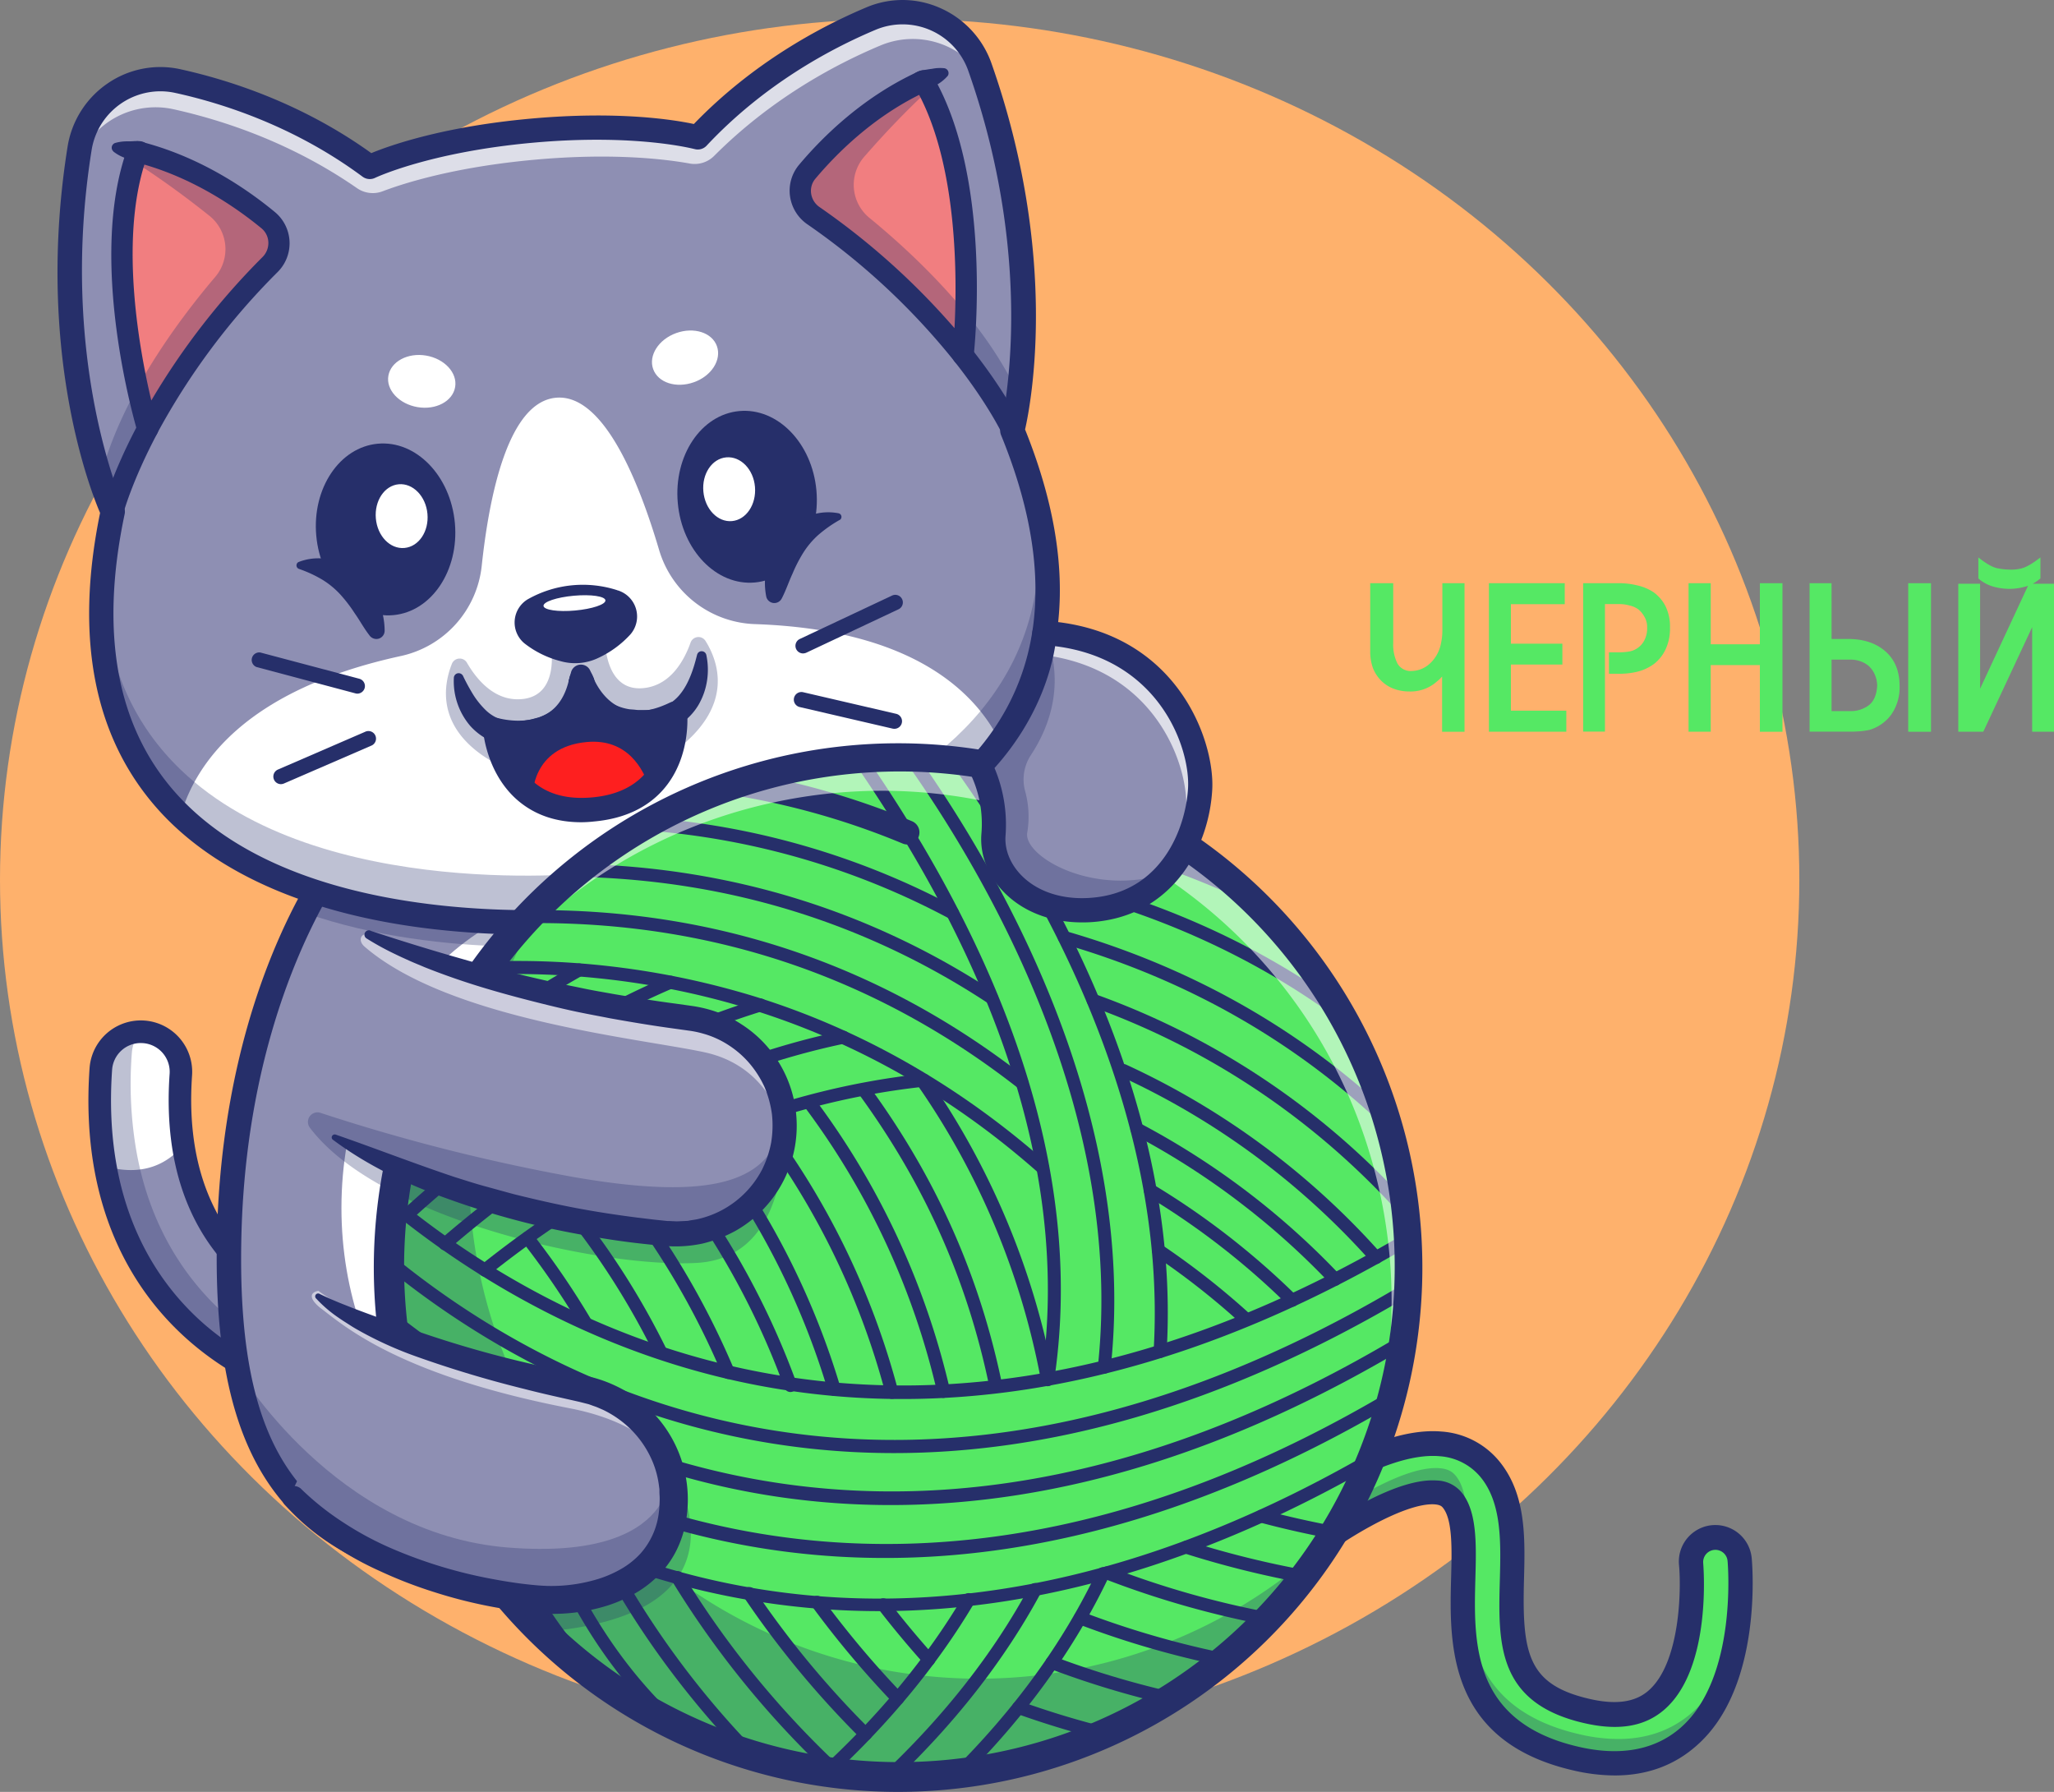 <svg id="Слой_1" data-name="Слой 1" xmlns="http://www.w3.org/2000/svg" viewBox="0 0 714.6 623.38"><rect x="0" y="0" width="714.6" height="623.38" fill="#808080" stroke="none"/><defs><style>.cls-1{fill:#feb16c;}.cls-2{fill:#8e8fb3;}.cls-3{fill:#fff;}.cls-4{opacity:0.3;}.cls-5{fill:#262f6a;}.cls-6{opacity:0.7;}.cls-7{fill:#f17e80;}.cls-8{fill:#fe1f1f;}.cls-9{fill:#55e864;}.cls-10{opacity:0.55;}</style></defs><title>start-03</title><ellipse class="cls-1" cx="313" cy="306.07" rx="313" ry="299.5"/><path class="cls-2" d="M36.58,405.74c5.15,29.26,19.82,47.76,33,58.88a98.72,98.72,0,0,0,40.34,20.52l5.43-27.34c-2.84-.63-44.22-10.47-51.67-59.33a110.77,110.77,0,0,1-.86-24.6A13.94,13.94,0,1,0,35,371.93,140,140,0,0,0,36.58,405.74Z"/><path class="cls-3" d="M36.58,405.74c13.2,3.68,21.71-.9,27.12-7.29a110.79,110.79,0,0,1-.86-24.6A13.94,13.94,0,1,0,35,371.91,140.1,140.1,0,0,0,36.58,405.74Z"/><g class="cls-4"><path class="cls-5" d="M35,371.91a14,14,0,0,1,13.72-13,13.68,13.68,0,0,0-2.86,7.54,137.76,137.76,0,0,0,1.56,33.84c5.15,29.26,19.82,47.75,33,58.88A102.53,102.53,0,0,0,111.58,477L110,485.14a98.78,98.78,0,0,1-40.34-20.52C56.44,453.5,41.78,435,36.6,405.74A138.09,138.09,0,0,1,35,371.91Z"/></g><path class="cls-5" d="M110,489.06a4.77,4.77,0,0,1-.76-.06,103.08,103.08,0,0,1-42.13-21.38c-18.38-15.5-39.53-44.71-35.95-96a17.87,17.87,0,1,1,35.66,2.5c-4.71,67.6,47.28,79.38,49.51,79.83a3.93,3.93,0,0,1,3,4.62,2.52,2.52,0,0,1-.25.76l-5.27,26.56A3.93,3.93,0,0,1,110,489.06Zm-61-126.2a10,10,0,0,0-10,9.32c-3.33,48,16.2,75.12,33.18,89.45a97.21,97.21,0,0,0,34.78,18.69l3.92-19.73c-13.4-4.21-56.36-22.82-51.87-87a10,10,0,0,0-9.31-10.7Z"/><path class="cls-2" d="M208.08,530c-6.24,14.85-18.22,26-40.93,21.36-55.88-11.36-89.69-31.85-87.37-122,1.33-52.24,15-89.59,26.31-111.75,8.2-16.13,15.11-24.22,15.11-24.22l92.15,17,1.17.22-.06,17.28L214,478.73S217.18,508.3,208.08,530Z"/><path class="cls-3" d="M208.08,530c-49.69-2.63-89.29-50.77-89.29-109.78,0-60.71,41.9-109.93,93.59-109.93.32,0,.66,0,1,0l1.17.22L214,478.73S217.18,508.3,208.08,530Z"/><g class="cls-4"><path class="cls-5" d="M214.52,310.51l-.06,17.28c-3,.31-4.71.42-4.71.42s-55.35,6.36-103.68-10.65c8.19-16.11,15.11-24.22,15.11-24.22l92.15,17Z"/></g><path class="cls-5" d="M177,556.62a54.1,54.1,0,0,1-10.72-1.15c-25.07-5.09-50.66-12.59-67.89-32.87-16.74-19.68-24-49.37-22.89-93.43,2.32-90.64,40.8-136.68,42.44-138.6a4.21,4.21,0,0,1,4-1.42l93.33,17.17a4.18,4.18,0,0,1,3.44,4.17l-.54,168c.43,4.17,4.44,49.58-17.12,69.22C194.59,553.64,186.52,556.62,177,556.62ZM123,297.94c-7,9.39-37,53.92-39,131.46-2.16,84.71,26.6,106.13,84,117.8,11.62,2.37,20.58.5,27.39-5.72,19-17.28,14.44-61.88,14.39-62.33a3.62,3.62,0,0,1,0-.47L210.27,314Z"/><path class="cls-2" d="M352.2,149.72c64,156.42-142.43,170-142.43,170S112,330.94,62.84,283.66C40.7,262.39,28.38,229.28,39.21,178c0,0-23.61-50.91-11.51-126.41A28.44,28.44,0,0,1,61.89,28.2c18.45,4.08,43.32,12.5,66.74,29.89,0,0,19-9.28,56.41-12.63s57.75,2.34,57.75,2.34c19.94-21.29,42.89-34,60.32-41.36a28.45,28.45,0,0,1,37.82,16.85C366.3,95.42,352.2,149.72,352.2,149.72Z"/><path class="cls-3" d="M262.59,217.12a36.06,36.06,0,0,1-33.31-25.88c-7-23.65-19.24-54.38-35.86-52.87s-23.2,33.93-25.82,58.43a36,36,0,0,1-28.13,31.42C85.09,240.05,68,265.82,62.86,283.66c49.2,47.26,146.93,36.06,146.93,36.06S308,313.26,347.89,258C339.63,241.31,318.18,219,262.59,217.12Z"/><path class="cls-3" d="M158.35,134.63c-.84,5-6.72,8.09-13.11,7s-11-6-10.12-10.93,6.72-8.08,13.11-7S159.18,129.68,158.35,134.63Z"/><path class="cls-3" d="M227.25,128.42c1.71,4.73,8,6.75,14.17,4.55s9.68-7.82,8-12.55-8-6.76-14.16-4.55S225.54,123.71,227.25,128.42Z"/><g class="cls-4"><path class="cls-5" d="M208.31,303.48s-96.75,11.11-145.45-35.7c-15.52-14.91-26.15-35.73-27.23-64.63-2.61,37.28,8.94,62.94,27.23,80.51,49.2,47.26,146.93,36.06,146.93,36.06S394.52,307.56,360.28,173.8C377.36,292.35,208.31,303.48,208.31,303.48Z"/></g><g class="cls-4"><path class="cls-5" d="M245.47,223a2.91,2.91,0,0,0-5.22.56c-2.05,5.77-6.51,14.28-15.41,15.7-14.53,2.32-14.33-16.51-14.33-16.51l-9.52.05-9.37,1.66s3.58,18.47-11.16,18.81c-9,.2-14.93-7.39-18-12.7a2.92,2.92,0,0,0-5.25.38c-3.28,8.29-5.65,24.35,17.53,35.88l28.76-15.56,31.09,10.16C255.38,246,250.18,230.57,245.47,223Z"/></g><g class="cls-6"><path class="cls-3" d="M60.34,38c17.7,3.92,41.22,11.76,63.84,27.44a9.65,9.65,0,0,0,8.89,1.13c7.84-3,25.57-8.52,52.89-11s45.77-.16,54,1.32a9.58,9.58,0,0,0,8.54-2.7c19.44-19.46,41.18-31.4,57.89-38.4A29,29,0,0,1,342.33,27.5c-.47-1.39-.95-2.77-1.42-4.16A28.45,28.45,0,0,0,303.09,6.49c-17.41,7.32-40.39,20.07-60.32,41.35,0,0-20.39-5.72-57.76-2.34s-56.4,12.64-56.4,12.64C105.19,40.77,80.32,32.32,61.87,28.25A28.45,28.45,0,0,0,27.68,51.58c-.23,1.47-.45,2.93-.65,4.37A29,29,0,0,1,60.34,38Z"/></g><path class="cls-7" d="M47.84,52.8C68,57.85,84.08,69,93.29,76.65A10.43,10.43,0,0,1,94,92a244.56,244.56,0,0,0-42.6,57.14S33.87,90.82,47.84,52.8Z"/><g class="cls-4"><path class="cls-5" d="M39.75,52.1s13.2,7.07,33.14,23a14.87,14.87,0,0,1,2,21.22c-12.48,14.68-33,42-40,70.05L39.23,178s17.84-48.81,55.89-87.33c0,0,5.45-8.42-1.83-14C93.29,76.63,64,52.53,39.75,52.1Z"/></g><path class="cls-5" d="M39.23,181.67a4.22,4.22,0,0,1-.92-.12,3.71,3.71,0,0,1-2.66-4.5c.14-.5,3.16-12.1,12.46-29.6a3.7,3.7,0,1,1,6.53,3.47c-8.83,16.67-11.8,27.86-11.82,28A3.74,3.74,0,0,1,39.23,181.67Z"/><path class="cls-5" d="M47.12,56.43a19,19,0,0,1-1.94-.75c-.65-.27-1.28-.51-1.94-.83a14.35,14.35,0,0,1-3.8-2.14l0-.05a1.71,1.71,0,0,1-.13-2.43,2,2,0,0,1,.67-.47,15.13,15.13,0,0,1,4.35-.59c.72,0,1.42,0,2.14-.06s1.42,0,2.14,0a3.73,3.73,0,1,1-1.37,7.25Z"/><path class="cls-5" d="M51.37,152.88a2.23,2.23,0,0,1-.36,0,3.72,3.72,0,0,1-3.17-2.62c-.72-2.43-17.66-60-3.47-98.72a3.71,3.71,0,0,1,4.37-2.32c20.41,5.13,36.78,16.19,46.92,24.57a14.11,14.11,0,0,1,.94,20.84,240.16,240.16,0,0,0-42,56.29A3.7,3.7,0,0,1,51.37,152.88ZM50.23,57.26c-8.59,27.64-1.58,65.23,2.41,82.06A250.52,250.52,0,0,1,91.36,89.4a6.89,6.89,0,0,0,2-5.15A6.61,6.61,0,0,0,91,79.45C81.94,72,67.75,62.37,50.23,57.26Z"/><path class="cls-7" d="M321.34,28.11c-18.9,8.58-32.76,22.46-40.46,31.61A10.42,10.42,0,0,0,283,75a243.48,243.48,0,0,1,52.14,48.61S341.86,63,321.34,28.11Z"/><g class="cls-4"><path class="cls-5" d="M329.15,26s-11.73,9.32-28.47,28.53a14.85,14.85,0,0,0,1.78,21.25c14.91,12.2,40,35.4,51.92,61.76l-2.16,12.21s-26.29-44.83-70.59-75.91c0,0-6.87-7.32-.73-14.12C280.86,59.72,305.34,30.77,329.15,26Z"/></g><path class="cls-5" d="M352.2,153.44a3.7,3.7,0,0,1-3.36-2.14c-.09-.2-5-10.68-16.65-25.41a3.69,3.69,0,1,1,5.79-4.57c12.28,15.57,17.35,26.45,17.55,26.9a3.7,3.7,0,0,1-1.8,4.91A4.14,4.14,0,0,1,352.2,153.44Z"/><path class="cls-5" d="M320,24.69c.7-.16,1.38-.32,2.1-.43s1.4-.25,2.12-.31a14.07,14.07,0,0,1,4.37-.21,1.74,1.74,0,0,1,1.39,2,1.43,1.43,0,0,1-.33.74l-.05.05a14.56,14.56,0,0,1-3.35,2.77l-1.76,1.17c-.59.38-1.17.74-1.78,1.08l-.05,0A3.74,3.74,0,1,1,319,25.07,3.66,3.66,0,0,1,320,24.69Z"/><path class="cls-5" d="M335.1,127.29a3.72,3.72,0,0,1-2.91-1.42A240.18,240.18,0,0,0,280.84,78a14.24,14.24,0,0,1-6-9.83A14,14,0,0,1,278,57.33c8.47-10.07,22.6-23.88,41.76-32.57a3.68,3.68,0,0,1,4.71,1.48c20.91,35.57,14.55,95.22,14.26,97.74a3.72,3.72,0,0,1-2.66,3.15A3.94,3.94,0,0,1,335.1,127.29ZM319.78,33c-16.35,8.15-28.56,20.22-36.08,29.14a6.53,6.53,0,0,0-1.51,5.14A6.88,6.88,0,0,0,285.07,72a251.48,251.48,0,0,1,47,42.16C333,96.84,333.16,58.59,319.78,33Z"/><path class="cls-5" d="M225.83,273.77c-4.23,4-10.45,7.05-19.48,7.86-9.33.83-16.13-1.21-21.06-4.57-11.76-7.95-13-23.11-13-23.11s24.92,7.25,29.92-17.32c0,0,7.9,23.56,32.61,11.66C234.84,248.29,236.44,263.84,225.83,273.77Z"/><path class="cls-8" d="M225.83,273.77c-4.23,4-10.45,7.05-19.48,7.86-9.33.83-16.13-1.22-21.06-4.57,0,0-.52-17.17,18.89-18.92C218.42,256.85,223.92,267.85,225.83,273.77Z"/><path class="cls-5" d="M202.25,286.05c-8.72,0-16-2.48-21.87-7.39-11-9.26-12.24-23.77-12.28-24.37a4.23,4.23,0,0,1,1.55-3.61,4.28,4.28,0,0,1,3.86-.79c.09,0,9.73,2.71,16.91-1.66,3.9-2.37,6.49-6.56,7.68-12.44a4.28,4.28,0,0,1,3.88-3.38,4.23,4.23,0,0,1,4.25,2.86c0,.07,2.87,8.11,9.94,11,4.64,1.94,10.31,1.33,16.85-1.82a4.3,4.3,0,0,1,3.89.11,4.22,4.22,0,0,1,2.14,3.27c.07.6,1.42,15.11-7.72,26.17-5.66,6.85-14,10.81-24.62,11.78A42.31,42.31,0,0,1,202.25,286.05Zm-24.55-27a27.56,27.56,0,0,0,8.19,13.18c5,4.19,11.74,5.92,20.07,5.18s14.69-3.69,18.86-8.74a27.12,27.12,0,0,0,5.65-14.15c-6.42,1.94-12.34,1.78-17.66-.47a24.91,24.91,0,0,1-9.66-7.48,23.17,23.17,0,0,1-8.43,8.88C188.93,259,182.4,259.4,177.7,259.06Z"/><path class="cls-5" d="M219.34,220.68A9.5,9.5,0,0,0,215,205.41c-.12,0-.25-.07-.36-.12a38.93,38.93,0,0,0-30.68,3,2.12,2.12,0,0,1-.21.11,9.42,9.42,0,0,0-1.39,15.34A34.12,34.12,0,0,0,195,230a18.57,18.57,0,0,0,13.27-1.17A35.09,35.09,0,0,0,219.34,220.68Z"/><path class="cls-5" d="M161.14,235.25a71.21,71.21,0,0,0,3.6,6.58,29.48,29.48,0,0,0,4.35,5.32,14,14,0,0,0,5.29,3.17,16.29,16.29,0,0,0,6.24.61,16,16,0,0,0,1.72-.23l1.75-.29a14.39,14.39,0,0,0,1.69-.4l1.65-.43a18.89,18.89,0,0,0,5.56-3,13.61,13.61,0,0,0,3.6-4.62,15.42,15.42,0,0,0,1-2.86c.09-.5.22-1,.27-1.51,0-.25.07-.5.09-.74a2.25,2.25,0,0,0,0-.34c0-.11,0-.23,0-.2l.05.11a4.34,4.34,0,0,0,8.35-.88.91.91,0,0,1,.05.2,2.18,2.18,0,0,0,.09.34c.07.23.11.47.2.72.14.47.36,1,.54,1.44a15.67,15.67,0,0,0,1.49,2.66,13.47,13.47,0,0,0,4.37,3.92,19,19,0,0,0,6,1.94l1.72.13a10.76,10.76,0,0,0,1.73.12l1.78,0a16.19,16.19,0,0,0,1.73-.06,16.57,16.57,0,0,0,6.09-1.69,15,15,0,0,0,4.73-4.08c2.7-3.45,4.41-8.31,5.6-13.22l.05-.16a1.61,1.61,0,0,1,2-1.19,1.63,1.63,0,0,1,1.21,1.23,24.87,24.87,0,0,1,.28,8.77,24,24,0,0,1-3,8.62,20.32,20.32,0,0,1-6.8,6.94,22.48,22.48,0,0,1-9.1,3.22,20.48,20.48,0,0,1-2.28.23l-2.23.13a39.05,39.05,0,0,1-4.57-.18c-.76-.11-1.55-.27-2.34-.4a15,15,0,0,1-2.34-.57c-.77-.24-1.56-.49-2.32-.76l-2.26-1.11a21.1,21.1,0,0,1-7.38-6.8,20,20,0,0,1-2.26-4.44,20.5,20.5,0,0,1-.72-2.38c-.11-.41-.18-.81-.27-1.24,0-.2-.06-.43-.11-.66s-.07-.42-.09-.78l8.4-.77c0,.36.05.56.05.79s0,.45,0,.67c0,.43,0,.86,0,1.27,0,.83-.16,1.64-.27,2.47a21.18,21.18,0,0,1-1.42,4.78,20,20,0,0,1-1.13,2.27L203,249c-.23.36-.5.7-.74,1a14.73,14.73,0,0,1-1.67,1.94,15.62,15.62,0,0,1-1.85,1.71l-2,1.49c-.7.43-1.42.81-2.14,1.19a12.59,12.59,0,0,1-2.21,1c-.74.27-1.49.59-2.23.84l-2.25.56a16.43,16.43,0,0,1-2.26.45l-2.23.27c-.74.09-1.48.18-2.27.2a26.7,26.7,0,0,1-4.8-.22,21.56,21.56,0,0,1-12.77-6.92,23.9,23.9,0,0,1-5.68-16.76,1.67,1.67,0,0,1,1.78-1.55,1.7,1.7,0,0,1,1.4.92Z"/><path class="cls-5" d="M198,236.36l.68-2.53a3.57,3.57,0,0,1,4.35-2.5,3.51,3.51,0,0,1,2.27,1.89l1.13,2.37a4.5,4.5,0,0,1-8.14,3.85A4.34,4.34,0,0,1,198,236.36Z"/><path class="cls-3" d="M210.63,208.85c.13,1.42-4.6,3-10.54,3.54s-10.88-.18-11-1.6,4.59-3,10.54-3.54S210.51,207.43,210.63,208.85Z"/><path class="cls-5" d="M158.26,182c1.48,16.47-8.11,30.79-21.43,32s-25.31-11.18-26.8-27.64,8.11-30.79,21.42-32S156.77,165.51,158.26,182Z"/><path class="cls-3" d="M148.71,178.74c.56,6.12-3,11.44-8,11.89s-9.41-4.14-9.95-10.27,3-11.44,7.95-11.89S148.16,172.63,148.71,178.74Z"/><path class="cls-5" d="M103.88,195.52a18.76,18.76,0,0,1,10.93-.84,23,23,0,0,1,10.2,5.21,26.46,26.46,0,0,1,8.81,19.53,2.88,2.88,0,0,1-2.89,2.88,3,3,0,0,1-2.3-1.13l-.15-.2c-2-2.61-3.4-5.27-5.07-7.61a49.69,49.69,0,0,0-5-6.53,29.18,29.18,0,0,0-6.2-5.12,43.3,43.3,0,0,0-8.22-3.8l0,0a1.29,1.29,0,0,1-.77-1.62A1.2,1.2,0,0,1,103.88,195.52Z"/><path class="cls-5" d="M235.81,175c1.49,16.46,13.49,28.85,26.8,27.64s22.91-15.52,21.43-32S270.54,141.8,257.23,143,234.32,158.53,235.81,175Z"/><path class="cls-3" d="M244.71,171c.56,6.13,5,10.73,9.95,10.28s8.52-5.77,8-11.9-5-10.72-10-10.27S244.14,164.93,244.71,171Z"/><path class="cls-5" d="M292.05,180.92a45.09,45.09,0,0,0-7.41,5.23,29.18,29.18,0,0,0-5.18,6.15,50.75,50.75,0,0,0-3.76,7.32c-1.22,2.61-2.14,5.45-3.62,8.38l-.12.22a2.88,2.88,0,0,1-5.4-.79,24.83,24.83,0,0,1,.31-10.7,25.55,25.55,0,0,1,4.84-10.09,22.58,22.58,0,0,1,9.1-6.93,18.81,18.81,0,0,1,10.91-1.15,1.27,1.27,0,0,1,1,1.51,1.19,1.19,0,0,1-.6.83Z"/><path class="cls-5" d="M124.36,241.31a2.23,2.23,0,0,1-.68-.09l-34.44-9.17A2.63,2.63,0,0,1,90.59,227L125,236.13a2.63,2.63,0,0,1,1.87,3.22A2.66,2.66,0,0,1,124.36,241.31Z"/><path class="cls-5" d="M97.73,272.8a2.65,2.65,0,0,1-1.06-5.07L127,254.6a2.64,2.64,0,1,1,2.09,4.84L98.77,272.58A3,3,0,0,1,97.73,272.8Z"/><path class="cls-5" d="M279.33,227.32a2.64,2.64,0,0,1-1.13-5l32.26-15.18a2.64,2.64,0,0,1,2.25,4.77l-32.26,15.19A3.09,3.09,0,0,1,279.33,227.32Z"/><path class="cls-5" d="M311.15,253.54a3.05,3.05,0,0,1-.6-.06L278.34,246a2.65,2.65,0,1,1,1.19-5.16l32.21,7.48a2.64,2.64,0,0,1-.59,5.22Z"/><path class="cls-5" d="M184.36,325.13a295.32,295.32,0,0,1-32.79-1.8c-42.71-4.78-75.91-19-96.07-41.16-22.71-25-29.67-59.85-20.68-103.73-3.7-8.65-22.5-57.39-11.29-127.53A32.88,32.88,0,0,1,37.48,29,32.33,32.33,0,0,1,62.82,24.1C80,27.89,105.16,36,129.18,53.27c6.26-2.59,24.8-9.23,55.47-12s50.1.45,56.75,1.87c20.52-21.27,43.87-33.77,60-40.57a32.19,32.19,0,0,1,25.81.27A33,33,0,0,1,344.9,21.92c23.6,67,13.81,118.32,11.73,127.49,16.72,41.56,16.11,77.15-1.78,105.75-15.85,25.39-46,45.35-87.15,57.69a289.1,289.1,0,0,1-57.52,11.08A249.51,249.51,0,0,1,184.36,325.13ZM55.72,31.76A24.27,24.27,0,0,0,31.87,52.24c-11.71,73.2,11,123.48,11.19,124a4.09,4.09,0,0,1,.3,2.64c-8.81,41.72-2.64,74.56,18.38,97.65,45.59,50.09,146.54,39.14,147.56,39l.2,0c1-.07,102.35-7.43,138.19-64.83,16.53-26.46,16.74-59.89.59-99.33a4.25,4.25,0,0,1-.18-2.66c.13-.52,13.44-54-11.2-124a24.24,24.24,0,0,0-32.21-14.37C288.83,17,265.74,29.42,245.83,50.68a4.19,4.19,0,0,1-4.21,1.17c-.18,0-20.25-5.45-56.22-2.2s-54.74,12.14-54.92,12.23a4.24,4.24,0,0,1-4.34-.41C102.75,44.11,77.8,36,61,32.33A24.16,24.16,0,0,0,55.72,31.76Z"/><path class="cls-9" d="M561.79,613.42a59.89,59.89,0,0,1-13.51-1.64c-40.62-9.37-39.81-40.21-39.2-62.73.3-11.24.59-21.85-3.85-27.21-.88-1.08-2.3-2.34-5.5-2.62-13.58-1.21-39.3,15.93-52.32,27a8.47,8.47,0,1,1-11-12.88c4-3.4,39.69-33.18,64.78-31a24.29,24.29,0,0,1,17.09,8.72c8.48,10.27,8.09,24.6,7.71,38.45-.65,24.51.27,39.83,26.06,45.77,10.59,2.43,18.54,1.2,24.26-3.83,12.5-10.94,12.91-37.82,12-47.25a8.47,8.47,0,1,1,16.87-1.6c.15,1.73,3.8,42.75-17.71,61.6C580.51,610.34,571.88,613.42,561.79,613.42Z"/><g class="cls-4"><path class="cls-5" d="M588.21,560.9a98.35,98.35,0,0,0,1.58-22.26,8.56,8.56,0,0,0-1.42,5.54A94.32,94.32,0,0,1,588.21,560.9Z"/></g><g class="cls-4"><path class="cls-5" d="M588.75,595.72c-7,6.15-15.65,9.26-25.74,9.26a59.78,59.78,0,0,1-13.52-1.65c-40.61-9.37-39.8-40.2-39.19-62.73.29-11.24.59-21.85-3.85-27.21-.88-1.08-2.3-2.34-5.5-2.61-13.58-1.22-39.31,15.92-52.32,27a8.47,8.47,0,0,1-13.34-3.24,8.46,8.46,0,0,0,12.12,11.71c13-11.08,38.74-28.2,52.32-27,3.2.29,4.62,1.55,5.5,2.61,4.42,5.36,4.15,16,3.85,27.21-.61,22.53-1.42,53.36,39.2,62.73a59.36,59.36,0,0,0,13.51,1.65c10.09,0,18.72-3.09,25.75-9.26,11.8-10.34,16-27.35,17.41-40.88C602.79,574.91,598.19,587.43,588.75,595.72Z"/></g><path class="cls-5" d="M561.79,617.66a64.38,64.38,0,0,1-14.46-1.76c-44-10.13-43.07-44.33-42.48-67,.27-10,.54-20.25-2.89-24.42-.31-.36-.76-.92-2.61-1.11-10.43-.94-33.67,12.78-49.21,26a12.71,12.71,0,0,1-16.49-19.35c6.73-5.74,41.65-34.26,67.89-32a28.52,28.52,0,0,1,20,10.25c9.46,11.49,9.05,26.61,8.67,41.22-.68,25.64,1.2,36.56,22.8,41.54,9.19,2.12,15.9,1.17,20.54-2.91,11.1-9.73,11.37-35.43,10.59-43.67a12.7,12.7,0,1,1,25.29-2.41c.18,1.82,4,44.91-19.12,65.19C582.51,614.19,572.92,617.66,561.79,617.66ZM498.38,515q.89,0,1.74.06a11.61,11.61,0,0,1,8.38,4.13c5.42,6.59,5.13,18,4.79,30-.58,22.23-1.32,49.91,35.93,58.5,14.62,3.37,26.6,1.12,35.52-6.67,19.92-17.46,16.34-57.64,16.29-58a4.25,4.25,0,1,0-8.47.81c0,.37,3.24,36.23-13.42,50.84-6.83,6-16,7.55-28,4.78-30.48-7-29.94-27.89-29.33-50,.34-13.09.7-26.61-6.76-35.64a20.3,20.3,0,0,0-14.21-7.21c-19-1.66-47.71,18.07-61.67,30a4.25,4.25,0,1,0,5.51,6.47C454.1,535,481.42,515,498.38,515Z"/><path class="cls-9" d="M486.29,404.84c20.34,95.87-40.91,190.07-136.77,210.41S159.45,574.34,139.11,478.48a177.45,177.45,0,1,1,347.18-73.64Z"/><g class="cls-4"><path class="cls-5" d="M377.38,580.13a177.43,177.43,0,0,1-188.6-265.48A177.46,177.46,0,1,0,464.51,533.57,176.89,176.89,0,0,1,377.38,580.13Z"/></g><path class="cls-5" d="M168.68,444.13a2.25,2.25,0,0,1-1.75-.86,2.28,2.28,0,0,1,.36-3.18c48.07-38.36,99.9-60.75,154-66.56a2.26,2.26,0,0,1,.47,4.49c-53.29,5.72-104.34,27.77-151.71,65.59A2.15,2.15,0,0,1,168.68,444.13Z"/><path class="cls-5" d="M154.9,435a2.26,2.26,0,0,1-1.49-4c43.77-37.75,90.71-62.1,139.57-72.35a2.24,2.24,0,1,1,.92,4.39c-48.09,10.09-94.38,34.1-137.56,71.36A2.17,2.17,0,0,1,154.9,435Z"/><path class="cls-5" d="M141.5,425a2.24,2.24,0,0,1-1.67-.75,2.26,2.26,0,0,1,.13-3.17c38.84-35.46,80.51-60.21,123.92-73.59a2.25,2.25,0,1,1,1.32,4.3C222.45,365,181.32,389.44,143,424.44A2.3,2.3,0,0,1,141.5,425Z"/><path class="cls-5" d="M139.43,405.56a2.25,2.25,0,0,1-1.51-3.92c30-27.12,61.76-48,94.51-62a2.24,2.24,0,1,1,1.78,4.12c-32.3,13.86-63.68,34.47-93.28,61.25A2.26,2.26,0,0,1,139.43,405.56Z"/><path class="cls-5" d="M148.62,376.35a2.23,2.23,0,0,1-1.74-.81,2.27,2.27,0,0,1,.29-3.18,351,351,0,0,1,53.25-36.89,2.25,2.25,0,1,1,2.21,3.92,350,350,0,0,0-52.57,36.42A2.19,2.19,0,0,1,148.62,376.35Z"/><path class="cls-5" d="M290.27,485.64a2.26,2.26,0,0,1-2.16-1.62,267.3,267.3,0,0,0-44.57-87,2.23,2.23,0,0,1,.42-3.15,2.27,2.27,0,0,1,3.16.43,271.8,271.8,0,0,1,45.32,88.48,2.24,2.24,0,0,1-1.53,2.79A2,2,0,0,1,290.27,485.64Z"/><path class="cls-5" d="M310.3,486.65a2.29,2.29,0,0,1-2.19-1.69,266.44,266.44,0,0,0-46.67-94.8,2.25,2.25,0,1,1,3.58-2.73,270.67,270.67,0,0,1,47.46,96.41,2.26,2.26,0,0,1-1.59,2.75A3.19,3.19,0,0,1,310.3,486.65Z"/><path class="cls-5" d="M328.27,486.32a2.22,2.22,0,0,1-2.18-1.76A265.38,265.38,0,0,0,280,385.2a2.26,2.26,0,0,1,3.63-2.68,270.52,270.52,0,0,1,46.87,101,2.25,2.25,0,0,1-1.69,2.7A2.32,2.32,0,0,1,328.27,486.32Z"/><path class="cls-5" d="M346.34,483.91a2.26,2.26,0,0,1-2.21-1.81c-7.72-37-22.48-70.05-45.07-101.11a2.26,2.26,0,0,1,3.65-2.66c23,31.58,38,65.23,45.84,102.85a2.24,2.24,0,0,1-1.74,2.66A1.91,1.91,0,0,1,346.34,483.91Z"/><path class="cls-5" d="M364.18,481a2.24,2.24,0,0,1-2.21-1.82,264.56,264.56,0,0,0-42.68-101.54A2.25,2.25,0,1,1,323,375a269.26,269.26,0,0,1,43.41,103.25,2.27,2.27,0,0,1-1.78,2.64A1.5,1.5,0,0,1,364.18,481Z"/><path class="cls-5" d="M203.78,462.46a2.28,2.28,0,0,1-1.94-1.1A279.93,279.93,0,0,0,181.75,432a2.25,2.25,0,0,1,3.54-2.77,285.4,285.4,0,0,1,20.4,29.89,2.27,2.27,0,0,1-.79,3.09A2.15,2.15,0,0,1,203.78,462.46Z"/><path class="cls-5" d="M229.84,472.73a2.28,2.28,0,0,1-2-1.26,263.76,263.76,0,0,0-31.44-49.42,2.26,2.26,0,1,1,3.53-2.81,267.52,267.52,0,0,1,32,50.23,2.26,2.26,0,0,1-1,3A1.93,1.93,0,0,1,229.84,472.73Z"/><path class="cls-5" d="M253.4,479.74a2.23,2.23,0,0,1-2.07-1.4A272.64,272.64,0,0,0,212,412.61a2.26,2.26,0,0,1,3.52-2.83,277.14,277.14,0,0,1,39.94,66.81,2.27,2.27,0,0,1-1.22,3A2.36,2.36,0,0,1,253.4,479.74Z"/><path class="cls-5" d="M275,484.27a2.25,2.25,0,0,1-2.11-1.49,270.86,270.86,0,0,0-44.71-78.7,2.26,2.26,0,1,1,3.51-2.84,275,275,0,0,1,45.46,80,2.26,2.26,0,0,1-1.36,2.88A2.53,2.53,0,0,1,275,484.27Z"/><path class="cls-5" d="M478.74,439.73a2.27,2.27,0,0,1-1.69-.74A264.5,264.5,0,0,0,390,374.52a2.26,2.26,0,1,1,1.89-4.1A269.26,269.26,0,0,1,480.41,436a2.26,2.26,0,0,1-.18,3.18A2.18,2.18,0,0,1,478.74,439.73Z"/><path class="cls-5" d="M464.51,447.33a2.29,2.29,0,0,1-1.65-.7,264.26,264.26,0,0,0-68.38-51.88,2.25,2.25,0,1,1,2.09-4,268.27,268.27,0,0,1,69.56,52.75,2.24,2.24,0,0,1-.09,3.17A2.17,2.17,0,0,1,464.51,447.33Z"/><path class="cls-5" d="M449.57,454.6A2.26,2.26,0,0,1,448,454a262.87,262.87,0,0,0-49-38,2.25,2.25,0,1,1,2.32-3.86,269.33,269.33,0,0,1,49.8,38.68,2.25,2.25,0,0,1,0,3.18A2.19,2.19,0,0,1,449.57,454.6Z"/><path class="cls-5" d="M432.59,460.39a2.15,2.15,0,0,1-1.51-.59,262.62,262.62,0,0,0-29.33-22.95,2.25,2.25,0,0,1,2.52-3.74,270,270,0,0,1,29.85,23.34,2.24,2.24,0,0,1,.16,3.17A2.28,2.28,0,0,1,432.59,460.39Z"/><path class="cls-5" d="M488.45,422.75a2.23,2.23,0,0,1-1.67-.74,264.54,264.54,0,0,0-107.24-71.9,2.25,2.25,0,0,1,1.53-4.24A268.84,268.84,0,0,1,490.14,419a2.24,2.24,0,0,1-.16,3.17A2.33,2.33,0,0,1,488.45,422.75Z"/><path class="cls-5" d="M482.3,391.67a2.32,2.32,0,0,1-1.55-.61c-31.09-29.35-68.46-50.48-111.1-62.78a2.25,2.25,0,0,1,1.26-4.32c43.34,12.5,81.34,34,113,63.83A2.26,2.26,0,0,1,484,391,2.39,2.39,0,0,1,482.3,391.67Z"/><path class="cls-5" d="M465.77,354.05a2.29,2.29,0,0,1-1.33-.43c-30.66-22.23-66.27-37.82-105.85-46.31a2.27,2.27,0,0,1-1.73-2.68,2.24,2.24,0,0,1,2.68-1.73c40.21,8.62,76.38,24.46,107.56,47.07a2.26,2.26,0,0,1-1.33,4.08Z"/><path class="cls-5" d="M432.25,312.76a2.42,2.42,0,0,1-.95-.2,300.91,300.91,0,0,0-84.42-24.82,2.24,2.24,0,0,1,.65-4.44,305.93,305.93,0,0,1,85.69,25.2,2.26,2.26,0,0,1,1.08,3A2.33,2.33,0,0,1,432.25,312.76Z"/><path class="cls-5" d="M323.16,579.57a2.23,2.23,0,0,1-1.67-.74c-5.63-6.27-11-12.73-16-19.22a2.25,2.25,0,0,1,3.56-2.75c4.91,6.4,10.23,12.78,15.77,19a2.26,2.26,0,0,1-.18,3.18A2.18,2.18,0,0,1,323.16,579.57Z"/><path class="cls-5" d="M312.33,593.08a2.2,2.2,0,0,1-1.63-.69,336.1,336.1,0,0,1-28.29-33.7,2.26,2.26,0,0,1,3.65-2.66A329.34,329.34,0,0,0,314,589.28a2.24,2.24,0,0,1-.07,3.17A2.17,2.17,0,0,1,312.33,593.08Z"/><path class="cls-5" d="M301.15,605.54a2.32,2.32,0,0,1-1.6-.65,328.56,328.56,0,0,1-40.76-49.26,2.25,2.25,0,1,1,3.73-2.53,324.21,324.21,0,0,0,40.21,48.59,2.25,2.25,0,0,1,0,3.18A2.18,2.18,0,0,1,301.15,605.54Z"/><path class="cls-5" d="M289.33,617.23a2.19,2.19,0,0,1-1.56-.63,325.67,325.67,0,0,1-54-66.63,2.25,2.25,0,0,1,3.86-2.32,320.54,320.54,0,0,0,53.22,65.68,2.27,2.27,0,0,1-1.55,3.9Z"/><path class="cls-5" d="M261.33,612.93a2.22,2.22,0,0,1-1.62-.7c-21.22-22-38.63-45.86-51.72-70.84a2.25,2.25,0,0,1,4-2.1,305.81,305.81,0,0,0,51,69.81,2.24,2.24,0,0,1-.07,3.18A2.09,2.09,0,0,1,261.33,612.93Z"/><path class="cls-5" d="M237.07,604.44a2.21,2.21,0,0,1-1.49-.57c-28-24.59-41.94-55.27-47.77-71.38A2.25,2.25,0,1,1,192,531c5.7,15.7,19.31,45.61,46.52,69.53a2.24,2.24,0,0,1,.2,3.18A2.17,2.17,0,0,1,237.07,604.44Z"/><path class="cls-5" d="M208.13,587a2.26,2.26,0,0,1-1.63-.7c-21-21.78-32.54-46-38.54-62.55a2.26,2.26,0,0,1,4.24-1.54c5.83,16.11,17.07,39.76,37.53,61a2.24,2.24,0,0,1-.07,3.17A2.12,2.12,0,0,1,208.13,587Z"/><path class="cls-5" d="M464.69,535.49a1.92,1.92,0,0,1-.41,0c-8.83-1.64-17.59-3.6-26-5.85a2.25,2.25,0,0,1,1.15-4.35c8.31,2.23,17,4.17,25.68,5.79a2.25,2.25,0,0,1-.4,4.46Z"/><path class="cls-5" d="M454.35,550.8a2.85,2.85,0,0,1-.41,0,335.68,335.68,0,0,1-42-10.43,2.26,2.26,0,0,1,1.37-4.3,330.64,330.64,0,0,0,41.47,10.27,2.27,2.27,0,0,1-.4,4.5Z"/><path class="cls-5" d="M441.94,565.54a3.56,3.56,0,0,1-.43,0,324,324,0,0,1-57.31-16.28,2.27,2.27,0,0,1,1.65-4.22,318.26,318.26,0,0,0,56.49,16.06,2.27,2.27,0,0,1,1.8,2.64A2.24,2.24,0,0,1,441.94,565.54Z"/><path class="cls-5" d="M425.52,579.57a2.24,2.24,0,0,1-.46-.05,319,319,0,0,1-50.14-14.59,2.25,2.25,0,0,1,1.63-4.19A316.12,316.12,0,0,0,426,575.13a2.24,2.24,0,0,1-.47,4.44Z"/><path class="cls-5" d="M408.46,593.35a4.22,4.22,0,0,1-.49,0,320.27,320.27,0,0,1-42.8-12.84,2.25,2.25,0,1,1,1.6-4.21A314.11,314.11,0,0,0,409,588.92a2.24,2.24,0,0,1-.5,4.43Z"/><path class="cls-5" d="M386,605.79a2,2,0,0,1-.54-.07,323.32,323.32,0,0,1-31.85-9.57,2.25,2.25,0,0,1,1.53-4.24,309.34,309.34,0,0,0,31.4,9.44,2.25,2.25,0,0,1-.54,4.44Z"/><path class="cls-5" d="M362.76,408.56a2.21,2.21,0,0,1-1.49-.56c-67.8-60-141.61-70.64-191.59-69a2.25,2.25,0,0,1-.14-4.5,282.25,282.25,0,0,1,93.37,12.27c36.87,11.49,71,31,101.36,57.85a2.27,2.27,0,0,1,.2,3.17A2.34,2.34,0,0,1,362.76,408.56Z"/><path class="cls-5" d="M355.58,379a2.3,2.3,0,0,1-1.4-.48c-48.72-38.09-104.88-57.39-166.91-57.39-.9,0-1.78,0-2.68,0a2.3,2.3,0,0,1-2.28-2.23,2.27,2.27,0,0,1,2.23-2.27c64.15-.59,122.16,19,172.41,58.34a2.23,2.23,0,0,1,.38,3.15A2.2,2.2,0,0,1,355.58,379Z"/><path class="cls-5" d="M345.08,349.45a2.11,2.11,0,0,1-1.24-.38c-42.32-27.88-90-42.71-141.71-44a2.25,2.25,0,0,1,.14-4.5c52.55,1.35,101,16.42,144,44.78a2.26,2.26,0,0,1-1.24,4.14Z"/><path class="cls-5" d="M331.38,319.86a2.26,2.26,0,0,1-1.06-.27A265.72,265.72,0,0,0,225.92,289a2.25,2.25,0,0,1,.38-4.48,269.85,269.85,0,0,1,106.16,31.13,2.24,2.24,0,0,1,.93,3A2.33,2.33,0,0,1,331.38,319.86Z"/><path class="cls-5" d="M315.66,293.79a4.27,4.27,0,0,1-1.62-.33A263.32,263.32,0,0,0,257.25,277a4.22,4.22,0,0,1,1.42-8.31,271.43,271.43,0,0,1,58.61,17,4.21,4.21,0,0,1-1.62,8.1Z"/><path class="cls-5" d="M314,486.7a267.41,267.41,0,0,1-42.26-3.33c-61.42-9.76-108.18-39.58-136.61-62.87A2.26,2.26,0,0,1,138,417c58.09,47.61,180.92,112.51,350.76,12.14A2.25,2.25,0,1,1,491,433C430.63,468.72,371.27,486.7,314,486.7Z"/><path class="cls-5" d="M311,505.51c-80.91,0-141.24-35.73-177.14-65.1a2.26,2.26,0,1,1,2.86-3.49c58,47.46,181,111.81,352.22,9.39a2.26,2.26,0,1,1,2.3,3.88C423.33,490.78,362.92,505.51,311,505.51Z"/><path class="cls-5" d="M310,523.59a268.91,268.91,0,0,1-37.88-2.65c-61.59-8.74-108.73-37.82-137.45-60.66a2.25,2.25,0,0,1,2.79-3.52c58.21,46.31,181.06,108.93,349.84,7.8a2.25,2.25,0,0,1,2.32,3.85C428.35,505.1,368.1,523.59,310,523.59Z"/><path class="cls-5" d="M308,542a271.31,271.31,0,0,1-33.16-2c-48.79-6-94.7-25.16-136.41-56.83a2.25,2.25,0,0,1,2.72-3.59c57.33,43.52,178,101.95,342.27,4.53a2.26,2.26,0,0,1,2.3,3.88C425.11,523.91,365.49,542,308,542Z"/><path class="cls-5" d="M305.93,560.49q-13.11,0-26-1.26c-47.32-4.6-92.22-21.51-133.44-50.3a2.25,2.25,0,1,1,2.57-3.69c67.69,47.25,179.41,85.68,327.38.24a2.26,2.26,0,0,1,2.25,3.92C419.84,543.35,361.86,560.49,305.93,560.49Z"/><path class="cls-5" d="M286.85,619.51a2.34,2.34,0,0,1-1.67-.72,2.26,2.26,0,0,1,.14-3.18c20.47-18.81,37.23-39.08,49.78-60.28a2.25,2.25,0,1,1,3.87,2.3c-12.77,21.58-29.8,42.19-50.59,61.29A2.2,2.2,0,0,1,286.85,619.51Z"/><path class="cls-5" d="M364.49,482.24a1.83,1.83,0,0,1-.33,0,2.24,2.24,0,0,1-1.89-2.57c9.79-65.17-11.85-136.95-64.36-213.36a2.25,2.25,0,1,1,3.72-2.54c53.18,77.37,75.07,150.24,65.1,216.57A2.26,2.26,0,0,1,364.49,482.24Z"/><path class="cls-5" d="M308.32,621.35a2.32,2.32,0,0,1-1.65-.69,2.25,2.25,0,0,1,.09-3.18c21.65-20.36,38.95-42.42,51.41-65.55a2.25,2.25,0,1,1,4,2.12c-12.68,23.56-30.27,46-52.28,66.7A2.26,2.26,0,0,1,308.32,621.35Z"/><path class="cls-5" d="M384.2,477.87a1,1,0,0,1-.24,0,2.26,2.26,0,0,1-2-2.48c9.39-87.44-37.59-169-66.45-209.84a2.25,2.25,0,1,1,3.67-2.59c29.22,41.35,76.79,124,67.24,212.92A2.21,2.21,0,0,1,384.2,477.87Z"/><path class="cls-5" d="M332.69,620.25a2.25,2.25,0,0,1-1.58-3.85c21.9-21.67,38.93-45.19,50.64-69.9a2.25,2.25,0,0,1,4.08,1.92c-11.92,25.18-29.26,49.12-51.54,71.15A2.29,2.29,0,0,1,332.69,620.25Z"/><path class="cls-5" d="M403.6,472.44h-.14a2.26,2.26,0,0,1-2.11-2.39c5.2-85.5-41.36-164-69.56-203.22a2.26,2.26,0,0,1,3.67-2.63c28.56,39.69,75.71,119.24,70.41,206.12A2.31,2.31,0,0,1,403.6,472.44Z"/><g class="cls-10"><path class="cls-3" d="M269.85,279c95.86-20.34,190.06,40.91,210.4,136.77a176.73,176.73,0,0,1-15.5,117.43,176.78,176.78,0,0,0,21.56-128.3C466,309,371.77,247.78,275.9,268.09a177.08,177.08,0,0,0-121.25,93A176.85,176.85,0,0,1,269.85,279Z"/></g><path class="cls-5" d="M312.35,623.38a182.4,182.4,0,1,1,38.09-4A183.13,183.13,0,0,1,312.35,623.38Zm.72-355a174.22,174.22,0,0,0-36.29,3.83,172.32,172.32,0,1,0,36.29-3.83Z"/><path class="cls-2" d="M417.56,274.33c-.51,9.4-4,20.75-11.42,29.35a37,37,0,0,1-22.75,12.46c-23.74,3.67-38.83-11.44-37.77-25.68a44.57,44.57,0,0,0-4.66-24c21.51-22.57,22.41-46.25,22.41-46.25C405.87,223,418.42,258.23,417.56,274.33Z"/><g class="cls-4"><path class="cls-5" d="M406.12,303.68a37,37,0,0,1-22.73,12.46c-23.74,3.67-38.83-11.44-37.77-25.68a44.57,44.57,0,0,0-4.66-24c21.51-22.57,22.41-46.25,22.41-46.25s10.58,19.24-4.73,42.49A15.47,15.47,0,0,0,356.59,275a33.66,33.66,0,0,1,.81,14.57C355.78,297.87,380.73,312.36,406.12,303.68Z"/></g><g class="cls-6"><path class="cls-3" d="M348.05,258a86.5,86.5,0,0,1-7.09,8.41s.22.38.56,1.06A81.92,81.92,0,0,0,348.05,258Z"/></g><g class="cls-6"><path class="cls-3" d="M363.37,220.18a46.32,46.32,0,0,1-1.17,7.59c39.53,4.53,51.33,38.18,50.5,53.82a52,52,0,0,1-5.93,21.28c7-8.49,10.3-19.46,10.77-28.56C418.42,258.23,405.87,223,363.37,220.18Z"/></g><path class="cls-5" d="M376.43,320.89c-10.16,0-19.37-3.26-26-9.39-6.31-5.83-9.6-13.63-9-21.35a40.23,40.23,0,0,0-4.1-21.56,4.21,4.21,0,0,1,.59-5c20-21,21.24-43.29,21.24-43.51a4.31,4.31,0,0,1,1.39-3,4.26,4.26,0,0,1,3.09-1.08c45.68,3,59,41.51,58.11,58.59-1.08,20-13.15,41.94-37.73,45.72A45.85,45.85,0,0,1,376.43,320.89ZM346,267.19a50.7,50.7,0,0,1,3.83,23.59c-.38,5.15,1.92,10.45,6.33,14.53,6.33,5.85,16,8.28,26.58,6.66,22.73-3.51,29.94-25.43,30.59-37.84.75-14-10-44.87-46.24-49.33C365.82,232.71,361.41,250,346,267.19Z"/><path class="cls-2" d="M231.8,429.12c-9.21-.83-19.69-2.2-31-4.32-25.47-4.8-55.23-13.49-84.49-29.17l1.31-2.5a109.44,109.44,0,0,0,10.07-28.72,108.46,108.46,0,0,0,.51-39.24S157.87,340.08,212.5,350c8.6,1.58,17.81,3,27.63,4.26.88.11,1.76.24,2.62.42a37.65,37.65,0,0,1-10.95,74.4Z"/><g class="cls-4"><path class="cls-5" d="M107.8,392.3a3.32,3.32,0,0,1,3.67-5.16,657.53,657.53,0,0,0,87.89,22.3c51.54,9,71.81.94,73.21-23.54,0,0,5.7,51.47-30.18,53.45C209.18,441.2,131.65,424,107.8,392.3Z"/></g><g class="cls-10"><path class="cls-3" d="M272.93,394.08s-3.72-22.78-27.8-28c-22.54-4.86-88.81-11.28-118.3-36.76-2.68-2.32-1-5.4,2.21-4a13.58,13.58,0,0,1,2.05,1.12c6,3.88,66.81,23.23,100.33,26.61S274.89,379.86,272.93,394.08Z"/></g><path class="cls-5" d="M128.86,323.78c6.89,2.29,13.92,4.5,20.9,6.6q5.25,1.58,10.52,3.08l5.27,1.51,5.3,1.44c7.05,1.94,14.16,3.63,21.31,5.23,3.58.76,7.16,1.46,10.74,2.21s7.19,1.35,10.79,2c7.21,1.23,14.44,2.41,21.69,3.35l5.45.77a45.36,45.36,0,0,1,6,1.28A40.1,40.1,0,0,1,258,356.37a41.21,41.21,0,0,1,9.24,8.09,42.1,42.1,0,0,1,5.42,46.17,41.89,41.89,0,0,1-16.78,17.57,46.35,46.35,0,0,1-11.46,4.42,45.06,45.06,0,0,1-12.25.9c-3.88-.3-7.48-.7-11.22-1.13-7.44-.88-14.8-2.12-22.14-3.51s-14.65-3.11-21.85-5.09-14.35-4.26-21.38-6.81c-14.08-5-27.73-11.51-39.76-20.47a1,1,0,0,1-.2-1.44,1.06,1.06,0,0,1,1.17-.36c14,4.86,27.55,10.16,41.38,14.77,3.47,1.08,6.94,2.23,10.45,3.18s7,1.94,10.54,2.88c7.08,1.74,14.17,3.38,21.31,4.73s14.35,2.44,21.58,3.36c1.8.2,3.61.45,5.43.65l2.73.29,1.35.14.67.07.61,0,2.46.11c.81,0,1.62-.06,2.45-.09l1.22-.06c.4,0,.81-.12,1.21-.19.82-.13,1.63-.24,2.41-.4a33.52,33.52,0,0,0,22.6-17.39,36.08,36.08,0,0,0,3.1-9.28,36.55,36.55,0,0,0,.28-9.8,37.28,37.28,0,0,0-2.55-9.44,35.49,35.49,0,0,0-5.23-8.26,33.16,33.16,0,0,0-7.36-6.42,31.8,31.8,0,0,0-8.9-4,33.25,33.25,0,0,0-4.8-1l-5.51-.77c-7.37-1-14.71-2.23-22-3.54-3.65-.72-7.33-1.39-10.95-2.14s-7.28-1.62-10.88-2.5c-7.23-1.78-14.44-3.67-21.58-5.81s-14.19-4.57-21.13-7.34c-1.71-.74-3.45-1.42-5.16-2.19s-3.4-1.53-5.09-2.36a96.63,96.63,0,0,1-9.89-5.43,1.53,1.53,0,0,1,1.31-2.75Z"/><path class="cls-2" d="M234.46,519c0,.57,0,1.15,0,1.74-.78,28.65-29.55,34.91-46.28,33.72a154.77,154.77,0,0,1-21-3.13c-18.77-4-46.2-13-65.44-32.76l1.73-3.51a94.86,94.86,0,0,0,8.63-58.14l-.27-1.64L110.77,449c.43.34,14.76,12.16,60.28,24.57,9.28,2.52,19.82,5.09,31.83,7.57A39.61,39.61,0,0,1,233,508.64,38.14,38.14,0,0,1,234.46,519Z"/><g class="cls-4"><path class="cls-5" d="M82.77,476.38s33.7,57.26,94.11,62,56.43-28.31,56.43-28.31,33.49,51.9-45.46,57.69c0,0-4.39-5.93-15.34-15.39C172.51,552.38,93.54,546.66,82.77,476.38Z"/></g><g class="cls-10"><path class="cls-3" d="M233,508.66c-5.86-7.73-16.31-15.16-34.8-18.74-59-11.44-78.23-28.45-86.34-34.6a13.42,13.42,0,0,1-1.06-.85c-5.25-4.76,0-5.41,0-5.41.43.34,14.75,12.16,60.28,24.57,9.28,2.53,19.82,5.1,31.82,7.57A39.57,39.57,0,0,1,233,508.66Z"/></g><path class="cls-5" d="M111.43,450.25c2.81,1.35,5.81,2.66,8.8,3.81,1.49.6,3,1.19,4.49,1.75s3,1.13,4.5,1.67q9,3.31,18.16,6.4a382.44,382.44,0,0,0,37.21,10.56c6.28,1.53,12.63,2.79,19,4.15a45.57,45.57,0,0,1,10.32,3.4A43.68,43.68,0,0,1,239,526.79a37.73,37.73,0,0,1-2.84,10.81,33.62,33.62,0,0,1-6.17,9.53,38.33,38.33,0,0,1-8.72,7,49.65,49.65,0,0,1-9.91,4.42,63.19,63.19,0,0,1-20.93,2.86c-1.76,0-3.51-.18-5.2-.36s-3.36-.38-5-.61c-3.34-.45-6.65-1-9.94-1.64a166.12,166.12,0,0,1-19.46-5,154.32,154.32,0,0,1-18.79-7.3,107.83,107.83,0,0,1-33.15-23.2,4,4,0,0,1,5.65-5.54l0,0a94.86,94.86,0,0,0,14.6,11.69,110.3,110.3,0,0,0,16.56,9,163.06,163.06,0,0,0,36.33,11q4.69.88,9.39,1.49c3.16.38,6.26.72,9.26.79a55.66,55.66,0,0,0,17.68-2.5,39.53,39.53,0,0,0,7.93-3.52,28.05,28.05,0,0,0,6.49-5.2,25.91,25.91,0,0,0,6.49-14.86c.11-.7.13-1.42.17-2.14s.07-1.45.07-2.19-.07-1.42-.09-2.14l0-1.06-.14-1.06a31.91,31.91,0,0,0-2.11-8.24,34.55,34.55,0,0,0-10.07-13.7,35.82,35.82,0,0,0-7.26-4.64l-2-.87c-.68-.28-1.35-.48-2-.73l-1-.36-1.06-.27-2.12-.54c-6.42-1.46-12.83-2.84-19.21-4.5a389,389,0,0,1-37.91-11.4,129.39,129.39,0,0,1-18.18-8.11c-1.46-.81-2.93-1.6-4.35-2.52s-2.83-1.78-4.21-2.75a44.66,44.66,0,0,1-7.74-6.62,1,1,0,0,1,1.23-1.62Z"/><path class="cls-9" d="M509.52,202.88v51.68h-7.8V235.35A11.49,11.49,0,0,1,500,237a13.71,13.71,0,0,1-9.78,3.55,15.31,15.31,0,0,1-5.19-.89,12.24,12.24,0,0,1-4.38-2.73,13,13,0,0,1-2.94-4.38,16.69,16.69,0,0,1-1-6V202.88h8v20.85a14.37,14.37,0,0,0,1.51,7.17,5.33,5.33,0,0,0,5,2.53,9.56,9.56,0,0,0,5.95-2.32,12.72,12.72,0,0,0,4.1-7,24.11,24.11,0,0,0,.41-2.4,22.62,22.62,0,0,0,.13-2.59V202.88ZM518,254.56V202.88h26.39v7.31H525.65v13.74h17.91v7.25H525.65v16.06h19.28v7.32Zm41.77-20.17v-7.45H563a21.76,21.76,0,0,0,4.1-.34,7.38,7.38,0,0,0,5.06-4,8.92,8.92,0,0,0,.89-4.3,7,7,0,0,0-1-3.83A8.37,8.37,0,0,0,570,212a8.22,8.22,0,0,0-3.15-1.37,12.83,12.83,0,0,0-3.35-.48h-5.13v44.37h-7.58V202.88h12.44a26.47,26.47,0,0,1,6.29.75,16.76,16.76,0,0,1,5.74,2.39,13.59,13.59,0,0,1,4.17,4.85,16,16,0,0,1,1.57,7.46,16.94,16.94,0,0,1-1.57,7.65,13.81,13.81,0,0,1-4,5,16.48,16.48,0,0,1-5.68,2.67,26.75,26.75,0,0,1-6.49.75Zm27.69,20.17V202.88h7.72v21.26h17.09V202.88h7.86v51.68h-7.86V231.38H595.17v23.18Zm49.76-32.27h5.68q8.13,0,13.05,4.31t4.93,12a16.45,16.45,0,0,1-2.94,10.05,14.4,14.4,0,0,1-7.52,5.26,22.43,22.43,0,0,1-3.22.48c-1.14.09-2.12.14-2.94.14H629.56V202.88h7.65Zm0,7.18v17.91h6.29a10.57,10.57,0,0,0,6.63-2q2.67-2.06,2.94-6.84a9.61,9.61,0,0,0-.89-4,8.7,8.7,0,0,0-2-2.81,9,9,0,0,0-3-1.7,9.6,9.6,0,0,0-3.22-.55Zm26.66,25.09V202.88h7.93v51.68Zm50.73-51.48v51.48H707V218.19l-17,36.37H681.3V203.08h7.59v36.51l16.68-35.82a6.57,6.57,0,0,1-1.36.41,20.19,20.19,0,0,1-5.06.68,20.84,20.84,0,0,1-5.27-.68,13.46,13.46,0,0,1-5.6-2.94v-7.32c2.69,2.14,4.87,3.4,6.56,3.76a23.71,23.71,0,0,0,4.31.48,14.31,14.31,0,0,0,4.1-.41q2.52-.62,6.63-3.83v7.32a18.83,18.83,0,0,1-2.67,1.84Z"/></svg>